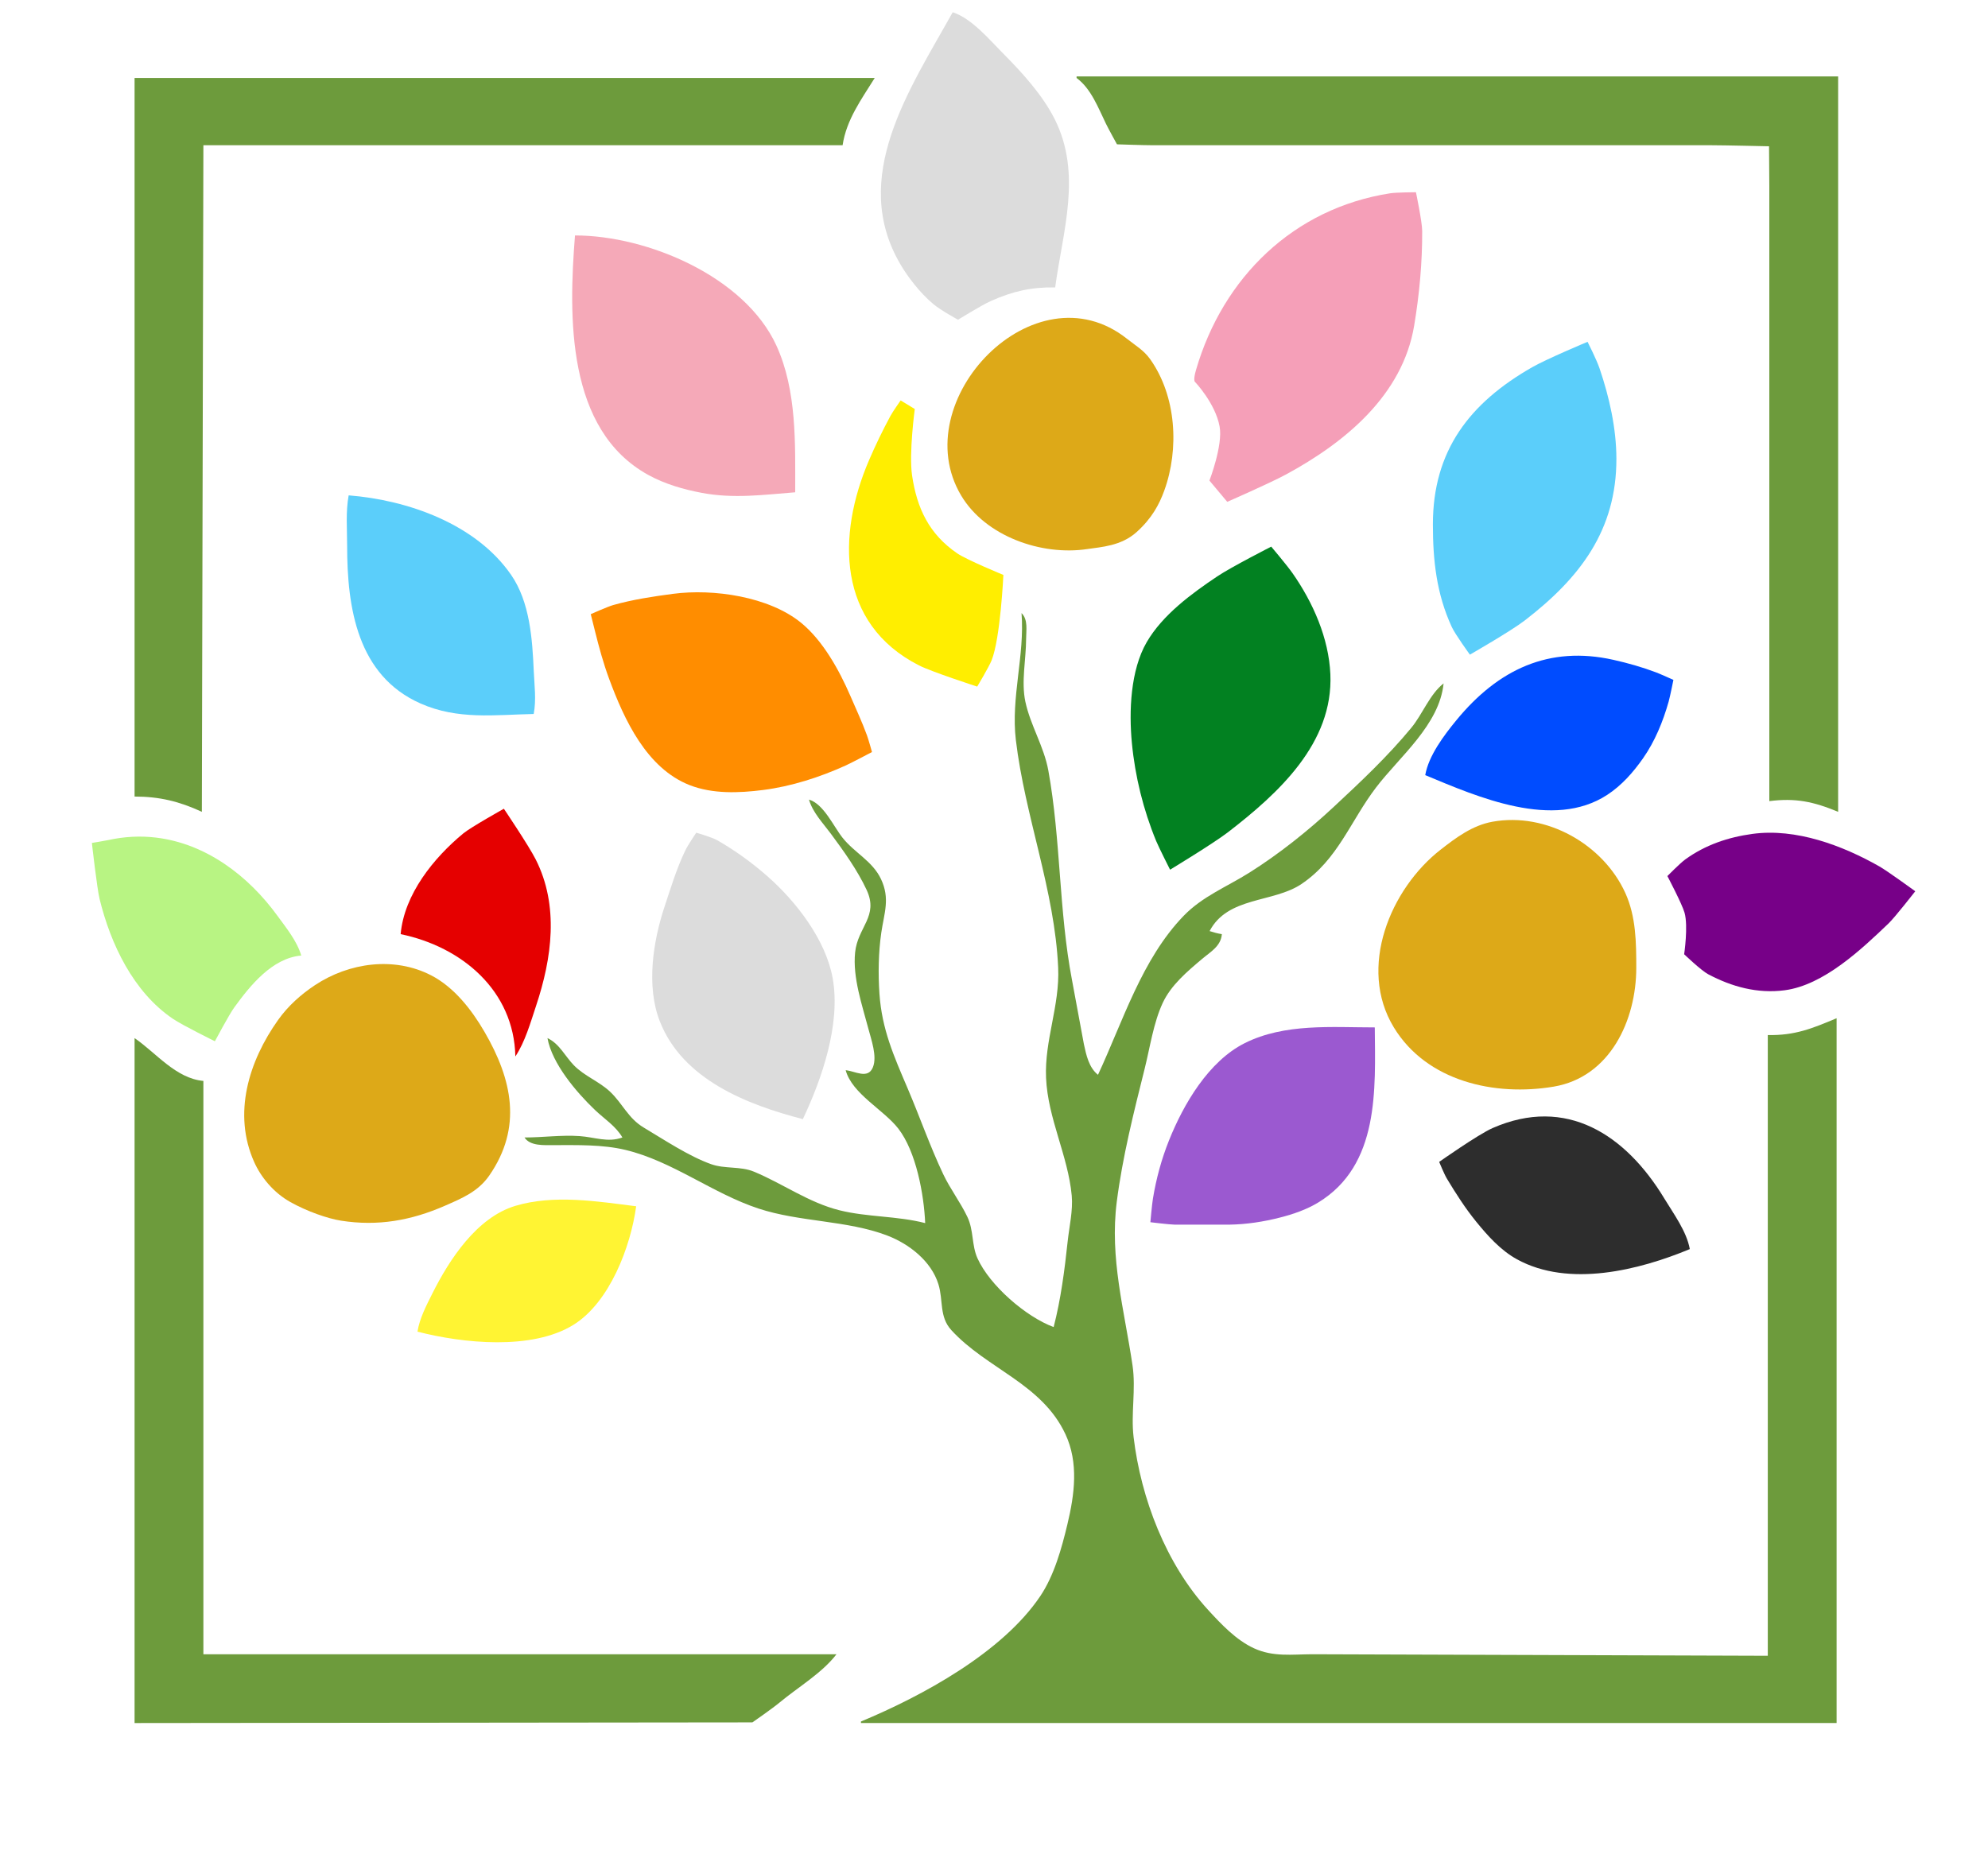 <?xml version="1.0" encoding="UTF-8" standalone="no"?>

<svg
   height="100%"
   stroke-miterlimit="10"
   style="fill-rule:nonzero;clip-rule:evenodd;stroke-linecap:round;stroke-linejoin:round;"
   version="1.1"
   viewBox="0 0 1300 1210"
   width="100%"
   xml:space="preserve"
   id="svg51"
   sodipodi:docname="logo.svg"
   inkscape:version="1.2.2 (b0a8486541, 2022-12-01)"
   inkscape:export-filename="logo.png"
   inkscape:export-xdpi="36.923077"
   inkscape:export-ydpi="36.923077"
   xmlns:inkscape="http://www.inkscape.org/namespaces/inkscape"
   xmlns:sodipodi="http://sodipodi.sourceforge.net/DTD/sodipodi-0.dtd"
   xmlns="http://www.w3.org/2000/svg"
   xmlns:svg="http://www.w3.org/2000/svg"><sodipodi:namedview
   id="namedview53"
   pagecolor="#ffffff"
   bordercolor="#000000"
   borderopacity="0.25"
   inkscape:showpageshadow="2"
   inkscape:pageopacity="0.0"
   inkscape:pagecheckerboard="0"
   inkscape:deskcolor="#d1d1d1"
   showgrid="false"
   inkscape:zoom="0.52975207"
   inkscape:cx="521.94228"
   inkscape:cy="605"
   inkscape:window-width="1322"
   inkscape:window-height="850"
   inkscape:window-x="0"
   inkscape:window-y="0"
   inkscape:window-maximized="1"
   inkscape:current-layer="svg51" />
<defs
   id="defs2">
</defs>
<path
   d="m 623,8 c -28.012,50.315 -67.715,107.926 -34.139,165 4.697,7.983 12.565,18.456 21.509,25.924 5.018,4.191 16.117,10.202 16.117,10.202 0,0 15.175,-9.433 21.513,-12.265 14.158,-6.327 26.604,-9.179 42,-8.861 4.95,-36.758 17.682,-74.184 -0.27,-110 C 681.817,62.213 668.37,47.431 655.999,35 646.852,25.808 635.619,12.185 623,8 Z"
   fill="#6d9b3c"
   fill-rule="nonzero"
   opacity="1"
   stroke="none"
   id="path4"
   style="fill:#dcdcdc;fill-opacity:1" /><path
   d="m 704,50 v 1 c 9.548,7.032 14.195,19.655 19.245,30 1.756,3.598 7.173,13.397 7.173,13.397 0,0 17.2,0.603 23.582,0.603 h 59 209 97 c 8.51,0 37.82,0.682 37.82,0.682 0,0 0.18,20.767 0.18,26.318 v 402 c 17.18,-2.183 29,0.346 45,7 V 50 Z"
   fill="#6d9b3c"
   fill-rule="nonzero"
   opacity="1"
   stroke="none"
   id="path6" /><path
   d="m 88,51 v 470 c 16.26,0 29.346,3.19 44,10 l 1,-436 h 418 c 2.467,-16.704 12.35,-30.107 21,-44 z"
   fill="#6d9b3c"
   fill-rule="nonzero"
   opacity="1"
   stroke="none"
   id="path8" /><path
   d="M 909,126.439 C 846.111,136.237 799.738,181.282 782.095,242 c -1.897,6.528 -0.805,7.628 -0.805,7.628 0,0 13.448,14.021 16.246,29.372 2.239,12.287 -6.659,35.337 -6.659,35.337 l 11.644,13.899 c 0,0 27.967,-12.229 38.479,-17.927 38.559,-20.904 76.167,-51.775 83.753,-97.309 3.421,-20.535 5.347,-41.195 5.246,-62 -0.029,-5.972 -4.084,-25.267 -4.084,-25.267 0,0 -12.78,0.062 -16.915,0.706 z"
   fill="#6d9b3c"
   fill-rule="nonzero"
   opacity="1"
   stroke="none"
   id="path10"
   style="fill:#f59fb8;fill-opacity:1" /><path
   d="m 376,154 c -4.188,53.065 -5.739,127.193 48,156.688 10.813,5.935 22.93,9.424 35,11.701 20.681,3.9 40.343,1.244 61,-0.389 0,-31.631 1.18,-66.541 -12.309,-96 C 487.056,180.932 423.377,154 376,154 Z"
   fill="#6d9b3c"
   fill-rule="nonzero"
   opacity="1"
   stroke="none"
   id="path12"
   style="fill:#f5a9b8;fill-opacity:1" /><path
   d="m 743.219,348.05 c 10.155,-9.106 14.912,-18.334 18.086,-27.05 9.953,-27.328 7.946,-61.906 -9.144,-86.015 C 747.956,229.053 742.493,225.982 737,221.617 676.596,173.622 591.769,262.122 628.454,324 c 15.941,26.889 52.691,39.63 82.546,35.127 9.146,-1.38 22.064,-1.972 32.219,-11.077 z"
   fill="#dda918"
   fill-rule="nonzero"
   opacity="1"
   stroke="none"
   id="path14" /><path
   d="m 1038.15,223.579 c 0,0 -26.49,11.061 -36.15,16.571 -41.063,23.428 -65,54.632 -65,102.85 0,23.543 2.353,45.329 12.309,67 2.282,4.968 11.895,18.181 11.895,18.181 0,0 26.802,-15.376 35.796,-22.3 36.28,-27.923 60.08,-59.138 60,-105.881 -0.03,-19.841 -4.63,-40.288 -11,-59 -2.06,-6.038 -7.85,-17.421 -7.85,-17.421 z"
   fill="#6d9b3c"
   fill-rule="nonzero"
   opacity="1"
   stroke="none"
   id="path16"
   style="fill:#5bcefa;fill-opacity:1" /><path
   d="m 588.954,261.913 c 0,0 -5.092,7.215 -6.645,10.087 -5.099,9.426 -9.794,19.16 -14.028,29 -21.13,49.113 -20.984,106.93 32.719,134.244 8.229,4.185 38.014,13.845 38.014,13.845 0,0 7.616,-12.718 9.382,-17.089 5.797,-14.354 7.742,-55.949 7.742,-55.949 0,0 -23.923,-9.84 -30.138,-14.08 -18.44,-12.579 -26.395,-29.502 -29.573,-50.971 -2.141,-14.469 1.765,-43.478 1.765,-43.478 z"
   fill="#6d9b3c"
   fill-rule="nonzero"
   opacity="1"
   stroke="none"
   id="path18"
   style="fill:#ffee00;fill-opacity:1" /><path
   d="m 228,324 c -1.992,10.73 -1,22.116 -1,33 0,40.518 6.674,84.867 48,103.138 24.431,10.802 48.414,7.39 74,6.862 1.759,-9.476 0.455,-18.516 0.039,-28 -0.913,-20.851 -2.515,-45.22 -14.813,-63 C 311.176,342.676 266.713,327.056 228,324 Z"
   fill="#6d9b3c"
   fill-rule="nonzero"
   opacity="1"
   stroke="none"
   id="path20"
   style="fill:#5bcefa;fill-opacity:1" /><path
   d="m 831.292,357.539 c 0,0 -26.04,13.267 -35.292,19.462 -16.829,11.269 -35.768,25.18 -46.123,42.999 -10.678,18.374 -11.679,45.297 -9.707,66 2.079,21.836 7.494,43.71 15.841,64 1.771,4.306 9.13,18.845 9.13,18.845 0,0 28.474,-17.262 37.859,-24.496 33.01,-25.446 68.934,-58.292 66.961,-103.349 -1.034,-23.608 -11.309,-46.861 -24.682,-66 -3.632,-5.197 -13.987,-17.461 -13.987,-17.461 z"
   fill="#6d9b3c"
   fill-rule="nonzero"
   opacity="1"
   stroke="none"
   id="path22"
   style="fill:#028121;fill-opacity:1" /><path
   d="m 440,388.424 c -13.156,1.749 -26.196,3.713 -39,7.322 -3.56,1.004 -14.697,5.961 -14.697,5.961 0,0 2.015,8.059 2.824,11.293 2.63,10.523 5.428,20.823 9.192,31 9.82,26.558 24.451,58.491 52.681,69.536 15.031,5.881 32.301,5.182 48,3.178 18.524,-2.364 37.03,-8.334 53.999,-16.02 3.875,-1.754 17.215,-8.813 17.215,-8.813 0,0 -2.218,-8.018 -3.267,-10.881 -3.24,-8.839 -7.208,-17.371 -10.947,-26 -7.207,-16.631 -17.839,-35.909 -32,-47.535 -21.065,-17.295 -57.544,-22.557 -84,-19.041 z"
   fill="#6d9b3c"
   fill-rule="nonzero"
   opacity="1"
   stroke="none"
   id="path24"
   style="fill:#ff8d00;fill-opacity:1" /><path
   d="m 668,401 c 2.187,27.708 -7.023,55.141 -3.714,83 5.942,50.036 25.46,98.418 27.675,149 1.089,24.871 -8.999,47.388 -7.922,72 1.167,26.654 14.392,50.909 16.79,77 0.896,9.74 -1.625,20.31 -2.663,30 -2.003,18.695 -4.448,37.771 -9.166,56 -18.143,-6.694 -41.839,-27.28 -49.815,-45 -3.869,-8.597 -2.386,-18.199 -6.571,-27 -4.615,-9.706 -11.24,-18.296 -15.833,-28 -8.612,-18.194 -15.304,-37.475 -23.208,-56 -9.072,-21.261 -16.888,-38.703 -18.484,-62 -0.893,-13.043 -0.672,-27.072 1.211,-40 1.886,-12.94 5.854,-22.188 -0.19,-35 -5.573,-11.813 -17.195,-17.079 -25.106,-27 -5.957,-7.47 -12.442,-22.259 -22.004,-25 2.504,8.508 9.107,15.29 14.29,22.286 8.435,11.385 17.378,23.838 23.387,36.714 8.12,17.401 -5.829,24.291 -7.506,41 -1.656,16.495 4.575,34.238 8.713,50 1.846,7.03 5.787,17.868 2.964,24.981 -3.251,8.192 -11.658,2.563 -17.848,2.019 4.214,15.47 24.841,25.836 34.409,38.17 11.682,15.058 16.787,43.095 17.591,61.83 -18.32,-4.74 -37.806,-3.849 -56,-8.375 -20.196,-5.024 -37.063,-17.436 -56,-25.277 -8.894,-3.682 -18.915,-1.66 -28,-4.897 -14.538,-5.179 -30.647,-15.938 -44,-23.904 -10.302,-6.146 -13.773,-15.645 -22.015,-23.454 -7.118,-6.743 -16.837,-10.25 -23.685,-17.277 -5.825,-5.978 -9.461,-14.158 -17.3,-17.816 2.991,16.778 19.079,35.557 31,46.961 6.174,5.906 13.649,10.532 18,18.039 -9.573,3.489 -18.233,-0.241 -28,-0.911 -12.031,-0.824 -23.986,0.911 -36,0.911 3.598,5.71 12.968,5 19,5 15.42,10e-4 31.926,-0.482 47,3.13 30.76,7.372 56.956,28.45 87,38.351 26.973,8.888 57.782,7.632 84,17.585 14.481,5.497 28.975,16.793 33.652,31.934 3.275,10.602 0.413,21.219 8.442,30 23.187,25.359 59.084,34.899 74.583,68 8.793,18.779 5.983,39.535 1.323,59 -3.765,15.73 -8.641,33.45 -17.749,47 -24.748,36.81 -77.019,65.25 -117.251,82 v 1 h 638 V 666 c -16.01,6.724 -27.28,11.366 -45,11 v 406 l -298,-1 c -13.234,0.06 -25.388,1.89 -38,-3.9 -11.653,-5.35 -21.474,-15.8 -30,-25.1 -27.507,-30.02 -43.92,-72.91 -48.714,-113 -1.855,-15.505 1.62,-31.234 -0.713,-47 -5.391,-36.416 -15.012,-69.984 -10.287,-107 3.732,-29.244 11.097,-58.427 18.24,-87 3.476,-13.903 5.747,-29.987 11.798,-43 5.438,-11.694 16.035,-20.573 25.676,-28.725 5.577,-4.717 12.405,-8.381 13,-16.275 -2.775,-0.41 -5.327,-1.149 -8,-2 11.793,-22.67 41.586,-18.398 60,-30.749 23.886,-16.023 32.021,-41.14 48.884,-63.251 15.345,-20.12 41.4,-40.896 44.116,-68 -9.065,7.097 -13.755,20.107 -21.084,29 -15.439,18.735 -33.185,35.402 -50.916,51.911 -16.824,15.664 -35.538,30.601 -55,42.861 -14.725,9.276 -30.622,15.476 -42.961,28.232 C 746.657,627.311 734.31,668.067 718,703 c -5.938,-4.693 -7.664,-12.864 -9.21,-20 L 701,641 c -8.638,-45.202 -7.284,-91.944 -15.463,-137 -2.868,-15.801 -11.727,-29.566 -15.019,-45 -2.809,-13.171 0.461,-27.73 0.482,-41 0.009,-5.762 1.386,-12.705 -3,-17 z"
   fill="#6d9b3c"
   fill-rule="nonzero"
   opacity="1"
   stroke="none"
   id="path26" /><path
   d="m 932,507 c 34.309,14.266 83.66,36.012 119,12.899 9.45,-6.178 16.98,-14.723 23.41,-23.899 7.76,-11.075 13.06,-24.038 16.73,-37 1.01,-3.566 3.14,-14.301 3.14,-14.301 0,0 -8.34,-3.777 -11.28,-4.891 -9.14,-3.464 -18.47,-6.1 -28,-8.232 -42.15,-9.431 -75.389,6.338 -102.576,39.425 C 944.356,480.821 934.2,494.222 932,507 Z"
   fill="#6d9b3c"
   fill-rule="nonzero"
   opacity="1"
   stroke="none"
   id="path28"
   style="fill:#004cff;fill-opacity:1" /><path
   d="m 262,611 c 40.111,8.301 74.112,36.964 75,80 6.329,-9.419 9.94,-22.274 13.515,-33 10.441,-31.32 15.173,-65.634 -0.271,-96 -4.67,-9.181 -20.754,-33.023 -20.754,-33.023 0,0 -21.572,12.053 -26.49,16.107 -19.353,15.955 -38.73,39.88 -41,65.916 z"
   fill="#6d9b3c"
   fill-rule="nonzero"
   opacity="1"
   stroke="none"
   id="path30"
   style="fill:#e50000;fill-opacity:1" /><path
   d="m 976,537.465 c -13.137,2.364 -23.848,10.396 -34.001,18.32 -32.713,25.533 -54.375,77.056 -30.535,116.215 21.61,35.497 66.237,45.194 104.536,38.742 36.86,-6.21 54,-43.446 54,-77.742 0,-16.564 -0.17,-33.519 -7.16,-48.911 -14.43,-31.821 -51.57,-52.972 -86.84,-46.624 z"
   fill="#dda918"
   fill-rule="nonzero"
   opacity="1"
   stroke="none"
   id="path32" /><path
   d="m 525,732 c 12.571,-26.561 24.805,-62.185 19.536,-92 -4.449,-25.182 -23.837,-50.252 -42.536,-66.714 -10.26,-9.033 -21.133,-16.915 -33,-23.707 -3.482,-1.993 -13.725,-4.932 -13.725,-4.932 0,0 -5.484,8.185 -7.017,11.353 -5.767,11.922 -9.542,24.504 -13.682,37 -7.553,22.795 -12.116,51.983 -3.112,75 14.93,38.164 57.116,54.553 93.536,64 z"
   fill="#6d9b3c"
   fill-rule="nonzero"
   opacity="1"
   stroke="none"
   id="path34"
   style="fill:#dcdcdc;fill-opacity:1" /><path
   d="m 1146,545.425 c -15.95,2.171 -30.88,7.208 -44,16.733 -3.46,2.514 -11.66,10.857 -11.66,10.857 0,0 9.59,18.173 11.23,23.985 2.48,8.804 -0.26,27.152 -0.26,27.152 0,0 11.07,10.614 15.69,13.066 15.55,8.259 32.28,12.801 50,10.493 25.52,-3.325 50.19,-26.711 68,-43.75 4.11,-3.93 17.44,-21.012 17.44,-21.012 0,0 -18.18,-13.24 -23.44,-16.23 -24.2,-13.765 -54.61,-25.158 -83,-21.294 z"
   fill="#6d9b3c"
   fill-rule="nonzero"
   opacity="1"
   stroke="none"
   id="path36"
   style="fill:#770088;fill-opacity:1" /><path
   d="m 197,625 c -2.804,-9.534 -9.811,-18.063 -15.576,-26 C 162.412,572.831 134.75,551.766 102,547.845 c -10.331,-1.237 -20.807,-0.656 -31,1.579 -2.832,0.621 -10.909,1.922 -10.909,1.922 0,0 3.321,29.619 5.038,36.654 7.198,29.491 22.047,60.799 47.87,78.329 6.442,4.374 27.529,14.729 27.529,14.729 0,0 9.257,-17.423 12.623,-22.058 10.429,-14.36 24.797,-32.336 43.848,-34 z"
   fill="#6d9b3c"
   fill-rule="nonzero"
   opacity="1"
   stroke="none"
   id="path38"
   style="fill:#b8f483;fill-opacity:1" /><path
   d="m 189.86,786.222 c 11.014,6.17 24.443,10.815 33.14,12.188 24.19,3.817 46.027,-0.163 68.015,-9.791 11.144,-4.88 21.655,-9.208 28.944,-19.748 21.745,-31.443 15.048,-62.716 -3.173,-94.041 -8.333,-14.325 -19.746,-29.067 -34.786,-36.849 -24.252,-12.549 -53.802,-8.348 -76,6.353 -9.209,6.099 -17.625,13.627 -24.061,22.666 -19.36,27.188 -29.848,61.464 -15.735,93.039 4.434,9.919 12.642,20.014 23.656,26.183 z"
   fill="#dda918"
   fill-rule="nonzero"
   opacity="1"
   stroke="none"
   id="path40" /><path
   d="m 899,672 c -28.069,0 -58.872,-2.803 -85,10.27 -23.7,11.858 -40.084,39.939 -49.6,63.73 -4.916,12.287 -8.323,24.944 -10.48,38 -0.619,3.747 -1.667,15.423 -1.667,15.423 0,0 12.324,1.517 15.747,1.574 l 36,0.007 c 11.002,-0.149 22.342,-1.903 33,-4.634 8.652,-2.216 17.34,-5.168 25,-9.834 40.222,-24.5 37.335,-74.091 37,-114.536 z"
   fill="#6d9b3c"
   fill-rule="nonzero"
   opacity="1"
   stroke="none"
   id="path42"
   style="fill:#9b59d0;fill-opacity:1" /><path
   d="m 88,679 v 448 l 404,-0.43 c 0,0 12.836,-8.86 18,-13.16 11.877,-9.88 27.606,-19.13 37,-31.41 H 133 V 707 c -18.004,-1.582 -31.048,-18.46 -45,-28 z"
   fill="#6d9b3c"
   fill-rule="nonzero"
   opacity="1"
   stroke="none"
   id="path44" /><path
   d="m 1105,817 c -2.07,-11.601 -10.59,-23.058 -16.6,-33 -25.32,-41.877 -64.13,-67.324 -112.4,-46.139 -9.329,4.094 -34.89,22.103 -34.89,22.103 0,0 3.281,8.033 5.094,11.036 5.835,9.669 11.922,19.228 19.057,28 7.59,9.332 16.07,18.827 26.739,24.687 33.95,18.644 79.95,7.073 113,-6.687 z"
   fill="#6d9b3c"
   fill-rule="nonzero"
   opacity="1"
   stroke="none"
   id="path46"
   style="fill:#2d2d2d;fill-opacity:1" /><path
   d="m 273,871 c 29.518,7.637 74.86,12.378 102,-4.468 23.632,-14.667 37.437,-51.076 41,-77.532 -25.476,-3.22 -53.853,-7.825 -79,-0.279 -25.181,7.557 -43.135,35.054 -54.247,57.279 -3.885,7.77 -8.41,16.352 -9.753,25 z"
   fill="#6d9b3c"
   fill-rule="nonzero"
   opacity="1"
   stroke="none"
   id="path48"
   style="fill:#fff433;fill-opacity:1" />
</svg>
